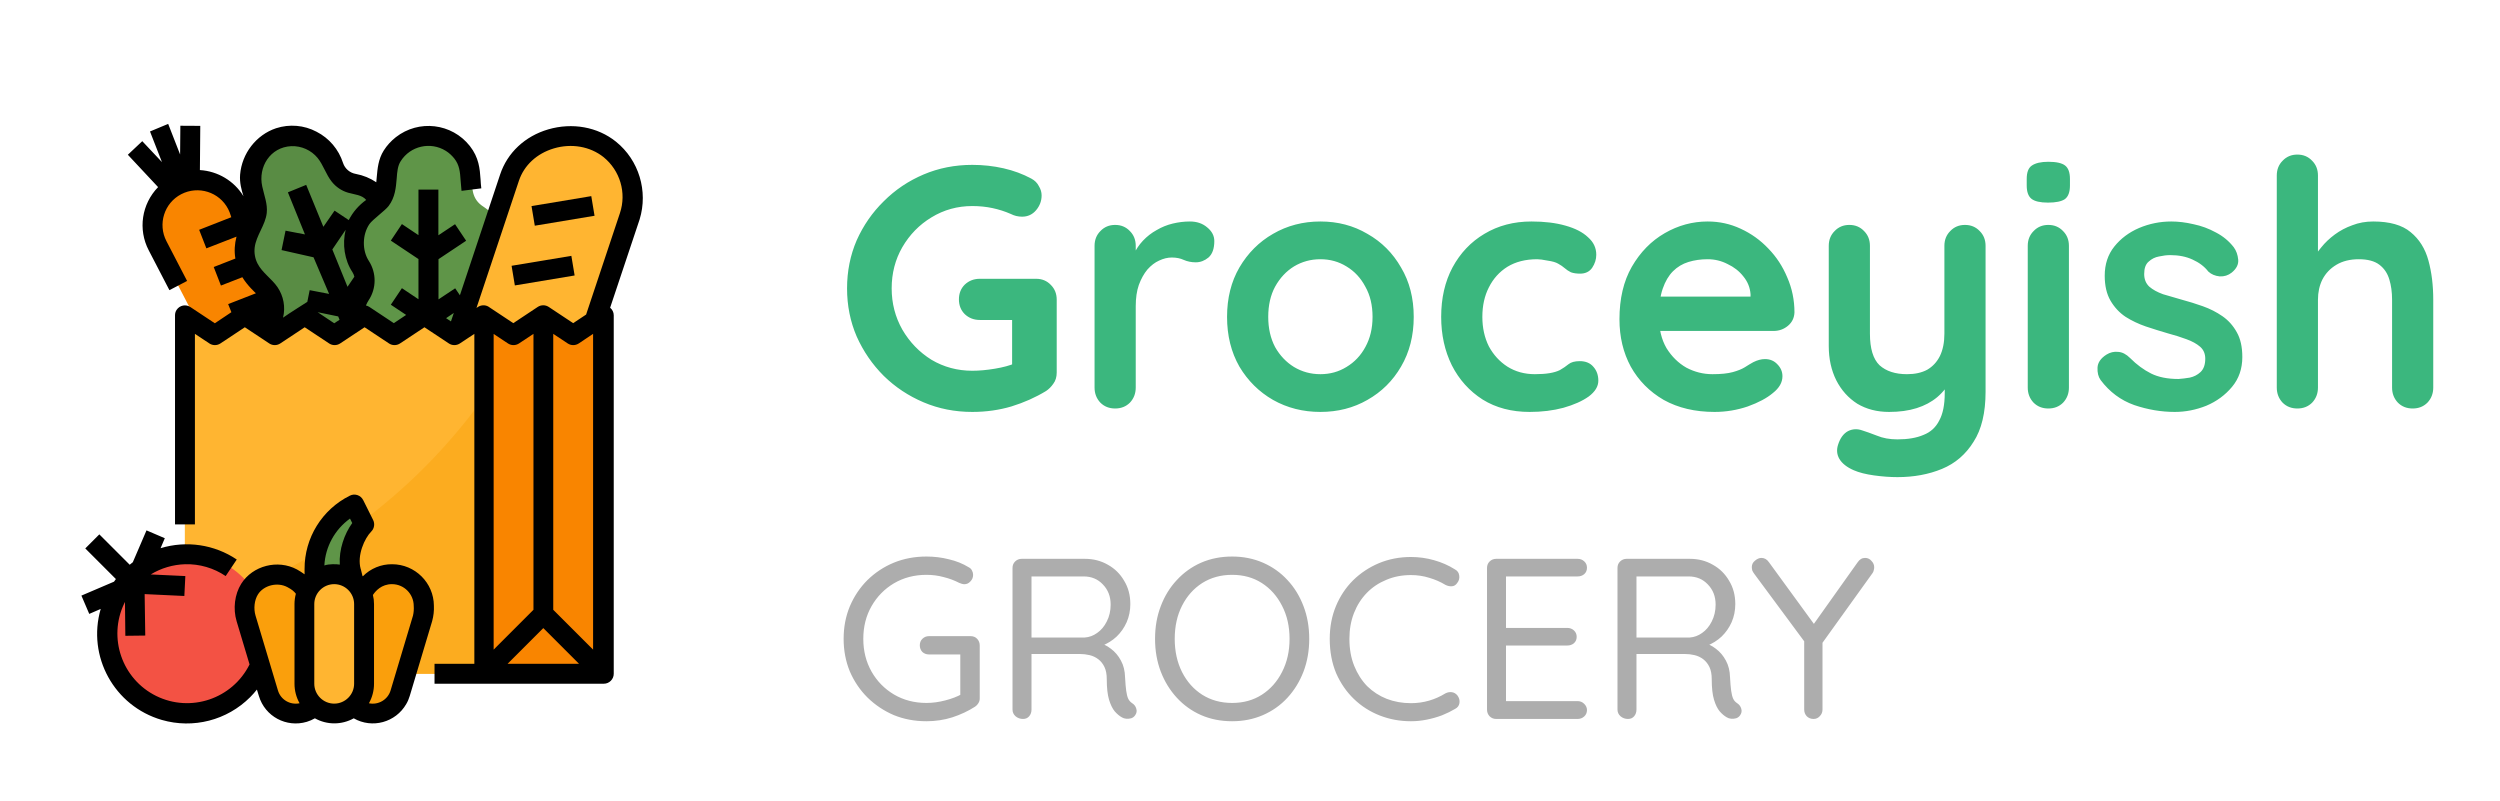 <svg width="153" height="49" viewBox="0 0 153 49" fill="none" xmlns="http://www.w3.org/2000/svg">
<g filter="url(#filter0_d_92_1927)">
<path d="M17.284 23.127C16.637 23.379 15.905 23.105 15.586 22.488L9.644 11.046C8.951 9.691 9.477 8.038 10.832 7.345C10.916 7.306 10.992 7.268 11.076 7.23C12.607 6.613 14.291 7.512 14.717 9.066L14.725 9.089L18.099 21.512C18.274 22.175 17.924 22.876 17.284 23.127Z" fill="#F98500"/>
<path d="M16.964 17.361L15.281 18.024C14.969 18.138 14.618 17.986 14.489 17.673C14.367 17.361 14.519 17.003 14.832 16.881L16.637 16.173L16.964 17.361Z" fill="#FA6D00"/>
<path d="M17.619 19.745L16.172 20.286C15.86 20.393 15.517 20.248 15.38 19.936C15.258 19.623 15.41 19.265 15.73 19.143L17.299 18.557L17.619 19.745Z" fill="#FA6D00"/>
<path d="M24.452 11.938C23.942 11.587 23.683 10.97 23.797 10.353C24.079 8.936 23.165 7.558 21.74 7.268C21.725 7.268 21.702 7.261 21.687 7.261C21.1 7.162 20.613 6.743 20.43 6.171C20.384 6.034 20.331 5.897 20.27 5.768C19.622 4.473 18.053 3.947 16.759 4.595C15.532 5.204 14.984 6.659 15.502 7.923C15.768 8.578 15.898 9.172 15.448 9.805C14.61 10.985 14.892 12.623 16.073 13.453C16.081 13.461 16.096 13.469 16.103 13.476C16.614 13.834 16.858 14.459 16.736 15.068C16.461 16.485 17.391 17.864 18.815 18.138C20.095 18.382 21.352 17.658 21.786 16.432C23.081 17.079 24.65 16.546 25.297 15.259C25.876 14.093 25.518 12.684 24.452 11.938Z" fill="#598C44"/>
<path d="M30.393 14.032C30.051 13.514 30.043 12.844 30.378 12.319C31.178 11.115 30.843 9.485 29.639 8.685C29.624 8.677 29.609 8.662 29.594 8.655C28.847 8.182 28.901 7.512 28.84 6.743C28.733 5.303 27.468 4.221 26.029 4.328C24.665 4.435 23.607 5.57 23.607 6.941C23.607 7.649 23.5 8.243 22.852 8.662C21.634 9.439 21.276 11.062 22.06 12.28C22.068 12.288 22.076 12.303 22.083 12.311C22.418 12.836 22.418 13.507 22.068 14.025C21.283 15.236 21.626 16.858 22.837 17.651C23.927 18.359 25.374 18.161 26.227 17.186C27.187 18.267 28.84 18.374 29.921 17.422C30.896 16.569 31.094 15.122 30.393 14.032Z" fill="#5F9548"/>
<path d="M34.469 21.391L27.156 18.953L31.186 6.872C31.673 5.417 33.159 4.29 34.705 4.328C35.665 4.351 36.563 4.534 37.318 5.143C38.536 6.118 39.016 7.748 38.521 9.226L34.469 21.391Z" fill="#FFB531"/>
<path d="M29.594 15.297V37.234H11.312V15.297L13.141 16.516L14.969 15.297L16.797 16.516L18.625 15.297L20.453 16.516L22.281 15.297L24.109 16.516L25.938 15.297L27.766 16.516L29.594 15.297Z" fill="#FFB531"/>
<path d="M29.594 20.347V37.234H11.312V33.54C18.023 31.285 24.673 27.18 29.594 20.347Z" fill="#FCAC1F"/>
<path d="M36.906 15.297V37.234H29.594V15.297L31.422 16.516L33.25 15.297L35.078 16.516L36.906 15.297Z" fill="#F98500"/>
<path d="M11.427 39.672C14.119 39.672 16.302 37.489 16.302 34.797C16.302 32.105 14.119 29.922 11.427 29.922C8.734 29.922 6.552 32.105 6.552 34.797C6.552 37.489 8.734 39.672 11.427 39.672Z" fill="#F35244"/>
<path d="M21.672 26.875L22.281 28.094C21.527 28.848 21.223 29.945 21.481 30.988L21.672 31.75H19.234V30.821C19.234 29.152 20.179 27.622 21.672 26.875Z" fill="#5F9548"/>
<path d="M18.099 39.672C17.33 39.672 16.644 39.169 16.423 38.43L15.052 33.852C14.671 32.58 15.509 31.141 16.919 31.141C17.604 31.141 18.236 31.499 18.587 32.085L19.844 34.188V37.928C19.844 38.887 19.059 39.672 18.099 39.672Z" fill="#FA9F0C"/>
<path d="M22.807 39.672C23.576 39.672 24.262 39.169 24.483 38.43L25.854 33.852C26.242 32.565 25.389 31.141 23.988 31.141C23.302 31.141 22.67 31.499 22.319 32.085L21.062 34.188V37.928C21.062 38.887 21.847 39.672 22.807 39.672Z" fill="#FA9F0C"/>
<path d="M20.453 31.141C21.466 31.141 22.281 31.956 22.281 32.969V37.844C22.281 38.857 21.466 39.672 20.453 39.672C19.44 39.672 18.625 38.857 18.625 37.844V32.969C18.625 31.956 19.44 31.141 20.453 31.141Z" fill="#FFB531"/>
<path d="M37.698 4.671C36.571 3.764 35.025 3.49 33.555 3.917C32.123 4.336 31.049 5.349 30.607 6.682L28.146 14.07L27.857 13.644L26.836 14.322V11.861L28.527 10.734L27.849 9.721L26.829 10.399V7.603H25.61V10.391L24.597 9.713L23.919 10.726L25.61 11.854V14.314L24.597 13.636L23.919 14.649L24.856 15.274L24.102 15.777L22.609 14.786C22.54 14.741 22.472 14.71 22.395 14.695C22.441 14.581 22.502 14.466 22.571 14.36C23.043 13.636 23.043 12.707 22.578 11.976C22.152 11.328 22.167 10.361 22.609 9.713C22.799 9.439 23.576 8.883 23.782 8.609C24.186 8.076 24.231 7.466 24.277 6.933C24.307 6.514 24.338 6.149 24.521 5.867C25.107 4.93 26.349 4.648 27.286 5.234C27.484 5.356 27.651 5.516 27.796 5.691C28.123 6.103 28.154 6.514 28.192 7.07C28.207 7.261 28.223 7.466 28.245 7.68L29.456 7.527C29.434 7.344 29.419 7.162 29.411 6.986C29.365 6.324 29.312 5.646 28.756 4.937C27.651 3.536 25.625 3.3 24.224 4.397C23.934 4.625 23.683 4.899 23.485 5.212C23.149 5.745 23.104 6.324 23.058 6.826C23.05 6.941 23.043 7.047 23.028 7.154C22.654 6.903 22.228 6.727 21.778 6.644C21.413 6.583 21.108 6.324 20.994 5.973C20.727 5.143 20.148 4.458 19.371 4.061C18.61 3.658 17.718 3.582 16.896 3.848C15.685 4.252 14.801 5.387 14.694 6.689C14.656 7.184 14.778 7.619 14.9 8.007C14.329 7.07 13.331 6.476 12.234 6.408L12.257 3.703L11.038 3.696L11.023 5.455L10.292 3.582L9.18 4.046L9.911 5.92L8.707 4.64L7.824 5.471L9.675 7.451C8.669 8.487 8.433 10.041 9.103 11.321L10.368 13.758L11.45 13.194L10.185 10.757C9.644 9.713 10.048 8.426 11.091 7.885C12.135 7.344 13.422 7.748 13.963 8.792C14.032 8.929 14.085 9.066 14.131 9.218L14.154 9.294L12.188 10.064L12.63 11.199L14.473 10.483V10.49C14.359 10.925 14.329 11.374 14.405 11.823L13.08 12.341L13.521 13.476L14.832 12.966C15.136 13.476 15.662 13.948 15.662 13.948L13.963 14.611L14.161 15.106L13.148 15.784L11.655 14.794C11.373 14.604 11 14.68 10.81 14.962C10.741 15.061 10.711 15.182 10.711 15.297V28.094H11.929V16.432L12.813 17.018C13.019 17.155 13.285 17.155 13.491 17.018L14.984 16.028L16.477 17.018C16.683 17.155 16.949 17.155 17.155 17.018L18.648 16.028L20.141 17.018C20.346 17.155 20.613 17.155 20.819 17.018L22.312 16.028L23.805 17.018C24.01 17.155 24.277 17.155 24.483 17.018L25.976 16.028L27.468 17.018C27.674 17.155 27.941 17.155 28.146 17.018L29.03 16.432V36.625H26.593V37.844H36.952C37.287 37.844 37.561 37.569 37.561 37.234V15.297C37.561 15.114 37.477 14.946 37.34 14.832L39.146 9.424C39.671 7.702 39.108 5.806 37.698 4.671ZM21.573 12.661C21.626 12.745 21.664 12.836 21.687 12.935L21.268 13.552L20.339 11.267L21.154 10.064C20.941 10.94 21.078 11.915 21.573 12.661ZM17.322 15.441C17.482 14.794 17.353 14.116 16.98 13.568C16.622 13.05 16.05 12.692 15.761 12.128C15.608 11.831 15.548 11.488 15.586 11.153C15.677 10.406 16.241 9.782 16.325 9.035C16.386 8.487 16.165 7.954 16.05 7.413C15.784 6.217 16.538 5.006 17.825 4.945C18.45 4.922 19.044 5.189 19.44 5.669C19.79 6.103 19.95 6.674 20.301 7.116C20.56 7.443 20.91 7.68 21.306 7.794C21.695 7.908 22.152 7.923 22.411 8.236C21.961 8.556 21.596 8.975 21.344 9.47L20.476 8.891L19.79 9.881L18.739 7.314L17.619 7.771L18.663 10.346L17.475 10.117L17.231 11.305L19.189 11.747L20.141 13.987L18.952 13.758L18.808 14.474C18.8 14.482 17.635 15.213 17.322 15.441ZM19.44 15.106L20.697 15.365L20.781 15.571L20.453 15.784L19.44 15.106ZM27.301 15.472L27.773 15.152L27.598 15.67L27.301 15.472ZM30.203 16.432L31.087 17.018C31.292 17.155 31.559 17.155 31.765 17.018L32.648 16.432V33.319L30.211 35.757V16.432H30.203ZM36.297 16.432V35.757L33.859 33.319V16.432L34.743 17.018C34.949 17.155 35.215 17.155 35.421 17.018L36.297 16.432ZM33.25 34.439L35.436 36.625H31.064L33.25 34.439ZM37.942 9.035L35.87 15.251L35.078 15.777L33.585 14.786C33.379 14.649 33.113 14.649 32.907 14.786L31.414 15.777C31.414 15.777 29.891 14.764 29.875 14.756C29.677 14.649 29.434 14.665 29.251 14.786L29.16 14.847L31.757 7.063C32.077 6.11 32.854 5.394 33.897 5.082C34.979 4.762 36.114 4.96 36.937 5.615C37.95 6.438 38.353 7.801 37.942 9.035Z" fill="black"/>
<path d="M32.529 8.612L36.186 8.003L36.386 9.205L32.729 9.813L32.529 8.612Z" fill="black"/>
<path d="M31.309 12.266L34.967 11.658L35.167 12.859L31.509 13.468L31.309 12.266Z" fill="black"/>
<path d="M23.995 30.531C23.325 30.524 22.677 30.79 22.205 31.27C22.197 31.262 22.19 31.255 22.182 31.24L22.083 30.836C22.083 30.828 22.083 30.828 22.075 30.821C21.839 29.99 22.311 28.939 22.723 28.528C22.906 28.345 22.951 28.056 22.837 27.827L22.228 26.608C22.075 26.304 21.71 26.182 21.413 26.334C19.706 27.18 18.632 28.924 18.64 30.821V31.148C18.495 31.042 18.335 30.942 18.175 30.851C16.995 30.219 15.464 30.615 14.763 31.727C14.359 32.375 14.252 33.251 14.481 34.02L15.273 36.663C14.222 38.773 11.663 39.634 9.553 38.59C7.466 37.554 6.597 35.033 7.603 32.931C7.618 32.9 7.633 32.87 7.648 32.839L7.671 34.911L8.89 34.896L8.852 32.359L11.282 32.474L11.343 31.255L9.225 31.156C9.857 30.767 10.589 30.554 11.328 30.531C12.211 30.508 13.079 30.76 13.811 31.255L14.489 30.242C13.118 29.32 11.404 29.069 9.827 29.549L10.086 28.939L8.966 28.459L8.128 30.409C8.067 30.455 7.999 30.508 7.938 30.562L6.079 28.703L5.219 29.564L7.092 31.438C7.054 31.491 7.016 31.544 6.978 31.598L4.982 32.451L5.462 33.571L6.163 33.266C5.318 36.175 6.993 39.215 9.903 40.06C11.823 40.616 13.895 40.083 15.311 38.666C15.456 38.522 15.593 38.362 15.723 38.202L15.845 38.598C16.218 39.847 17.528 40.548 18.777 40.175C18.952 40.121 19.112 40.053 19.272 39.961C20.011 40.373 20.91 40.373 21.649 39.961C22.776 40.609 24.216 40.213 24.863 39.085C24.955 38.933 25.023 38.765 25.077 38.59L26.448 34.012C26.531 33.708 26.57 33.388 26.554 33.068C26.547 31.674 25.404 30.531 23.995 30.531ZM21.42 27.736L21.557 28.01C21.078 28.673 20.735 29.64 20.796 30.554C20.62 30.524 20.141 30.501 19.851 30.607C19.912 29.457 20.491 28.406 21.42 27.736ZM17.01 38.255L15.639 33.677C15.509 33.243 15.57 32.725 15.784 32.382C16.134 31.819 16.98 31.605 17.589 31.933C17.878 32.085 17.993 32.192 18.107 32.337C18.053 32.542 18.023 32.755 18.023 32.969V37.844C18.023 38.263 18.13 38.674 18.335 39.04C17.749 39.161 17.177 38.819 17.01 38.255ZM19.234 37.844V32.969C19.234 32.298 19.783 31.75 20.453 31.75C21.123 31.75 21.672 32.298 21.672 32.969V37.844C21.672 38.514 21.123 39.062 20.453 39.062C19.783 39.062 19.234 38.514 19.234 37.844ZM25.275 33.677L23.904 38.255C23.736 38.819 23.157 39.161 22.578 39.04C22.784 38.674 22.89 38.263 22.89 37.844V32.969C22.89 32.778 22.868 32.596 22.822 32.413C22.982 32.169 23.348 31.75 23.987 31.75C24.726 31.75 25.32 32.352 25.32 33.083C25.335 33.281 25.32 33.487 25.275 33.677Z" fill="black"/>
</g>
<g filter="url(#filter1_d_92_1927)">
<path d="M59.505 21.21C58.441 21.21 57.447 21.014 56.523 20.622C55.599 20.23 54.787 19.691 54.087 19.005C53.387 18.305 52.834 17.5 52.428 16.59C52.036 15.68 51.84 14.7 51.84 13.65C51.84 12.6 52.036 11.62 52.428 10.71C52.834 9.8 53.387 9.002 54.087 8.316C54.787 7.616 55.599 7.07 56.523 6.678C57.447 6.286 58.441 6.09 59.505 6.09C60.163 6.09 60.8 6.16 61.416 6.3C62.032 6.44 62.599 6.65 63.117 6.93C63.327 7.042 63.481 7.196 63.579 7.392C63.691 7.574 63.747 7.763 63.747 7.959C63.747 8.295 63.635 8.596 63.411 8.862C63.187 9.128 62.9 9.261 62.55 9.261C62.438 9.261 62.319 9.247 62.193 9.219C62.081 9.191 61.969 9.149 61.857 9.093C61.507 8.939 61.136 8.82 60.744 8.736C60.352 8.652 59.939 8.61 59.505 8.61C58.595 8.61 57.762 8.841 57.006 9.303C56.264 9.751 55.669 10.36 55.221 11.13C54.787 11.886 54.57 12.726 54.57 13.65C54.57 14.56 54.787 15.4 55.221 16.17C55.669 16.94 56.264 17.556 57.006 18.018C57.762 18.466 58.595 18.69 59.505 18.69C59.925 18.69 60.387 18.648 60.891 18.564C61.395 18.48 61.808 18.368 62.13 18.228L61.941 18.858V15.267L62.298 15.582H59.967C59.603 15.582 59.295 15.463 59.043 15.225C58.805 14.987 58.686 14.686 58.686 14.322C58.686 13.958 58.805 13.657 59.043 13.419C59.295 13.181 59.603 13.062 59.967 13.062H63.411C63.775 13.062 64.076 13.188 64.314 13.44C64.552 13.678 64.671 13.979 64.671 14.343V18.795C64.671 19.075 64.601 19.306 64.461 19.488C64.335 19.67 64.188 19.817 64.02 19.929C63.376 20.321 62.669 20.636 61.899 20.874C61.143 21.098 60.345 21.21 59.505 21.21ZM68.247 21C67.883 21 67.582 20.881 67.344 20.643C67.106 20.391 66.987 20.083 66.987 19.719V11.046C66.987 10.682 67.106 10.381 67.344 10.143C67.582 9.891 67.883 9.765 68.247 9.765C68.611 9.765 68.912 9.891 69.15 10.143C69.388 10.381 69.507 10.682 69.507 11.046V13.02L69.36 11.613C69.514 11.277 69.71 10.983 69.948 10.731C70.2 10.465 70.48 10.248 70.788 10.08C71.096 9.898 71.425 9.765 71.775 9.681C72.125 9.597 72.475 9.555 72.825 9.555C73.245 9.555 73.595 9.674 73.875 9.912C74.169 10.15 74.316 10.43 74.316 10.752C74.316 11.214 74.197 11.55 73.959 11.76C73.721 11.956 73.462 12.054 73.182 12.054C72.916 12.054 72.671 12.005 72.447 11.907C72.237 11.809 71.992 11.76 71.712 11.76C71.46 11.76 71.201 11.823 70.935 11.949C70.683 12.061 70.445 12.243 70.221 12.495C70.011 12.747 69.836 13.062 69.696 13.44C69.57 13.804 69.507 14.238 69.507 14.742V19.719C69.507 20.083 69.388 20.391 69.15 20.643C68.912 20.881 68.611 21 68.247 21ZM86.52 15.393C86.52 16.541 86.261 17.556 85.743 18.438C85.239 19.306 84.553 19.985 83.685 20.475C82.831 20.965 81.872 21.21 80.808 21.21C79.744 21.21 78.778 20.965 77.91 20.475C77.056 19.985 76.37 19.306 75.852 18.438C75.348 17.556 75.096 16.541 75.096 15.393C75.096 14.245 75.348 13.237 75.852 12.369C76.37 11.487 77.056 10.801 77.91 10.311C78.778 9.807 79.744 9.555 80.808 9.555C81.872 9.555 82.831 9.807 83.685 10.311C84.553 10.801 85.239 11.487 85.743 12.369C86.261 13.237 86.52 14.245 86.52 15.393ZM84 15.393C84 14.679 83.853 14.063 83.559 13.545C83.279 13.013 82.894 12.6 82.404 12.306C81.928 12.012 81.396 11.865 80.808 11.865C80.22 11.865 79.681 12.012 79.191 12.306C78.715 12.6 78.33 13.013 78.036 13.545C77.756 14.063 77.616 14.679 77.616 15.393C77.616 16.093 77.756 16.709 78.036 17.241C78.33 17.759 78.715 18.165 79.191 18.459C79.681 18.753 80.22 18.9 80.808 18.9C81.396 18.9 81.928 18.753 82.404 18.459C82.894 18.165 83.279 17.759 83.559 17.241C83.853 16.709 84 16.093 84 15.393ZM93.723 9.555C94.521 9.555 95.214 9.639 95.802 9.807C96.404 9.975 96.866 10.213 97.188 10.521C97.524 10.815 97.692 11.172 97.692 11.592C97.692 11.872 97.608 12.138 97.44 12.39C97.272 12.628 97.027 12.747 96.705 12.747C96.481 12.747 96.292 12.719 96.138 12.663C95.998 12.593 95.872 12.509 95.76 12.411C95.648 12.313 95.515 12.222 95.361 12.138C95.221 12.054 95.004 11.991 94.71 11.949C94.43 11.893 94.22 11.865 94.08 11.865C93.366 11.865 92.757 12.019 92.253 12.327C91.763 12.635 91.385 13.055 91.119 13.587C90.853 14.105 90.72 14.707 90.72 15.393C90.72 16.065 90.853 16.667 91.119 17.199C91.399 17.717 91.777 18.13 92.253 18.438C92.743 18.746 93.303 18.9 93.933 18.9C94.283 18.9 94.584 18.879 94.836 18.837C95.088 18.795 95.298 18.732 95.466 18.648C95.662 18.536 95.837 18.417 95.991 18.291C96.145 18.165 96.376 18.102 96.684 18.102C97.048 18.102 97.328 18.221 97.524 18.459C97.72 18.683 97.818 18.963 97.818 19.299C97.818 19.649 97.622 19.971 97.23 20.265C96.838 20.545 96.32 20.776 95.676 20.958C95.046 21.126 94.36 21.21 93.618 21.21C92.512 21.21 91.553 20.958 90.741 20.454C89.929 19.936 89.299 19.236 88.851 18.354C88.417 17.472 88.2 16.485 88.2 15.393C88.2 14.245 88.431 13.237 88.893 12.369C89.369 11.487 90.02 10.801 90.846 10.311C91.686 9.807 92.645 9.555 93.723 9.555ZM104.928 21.21C103.738 21.21 102.702 20.965 101.82 20.475C100.952 19.971 100.28 19.292 99.803 18.438C99.341 17.584 99.111 16.618 99.111 15.54C99.111 14.28 99.362 13.209 99.867 12.327C100.385 11.431 101.057 10.745 101.883 10.269C102.709 9.793 103.584 9.555 104.508 9.555C105.222 9.555 105.894 9.702 106.524 9.996C107.168 10.29 107.735 10.696 108.225 11.214C108.715 11.718 109.1 12.306 109.38 12.978C109.674 13.65 109.821 14.364 109.821 15.12C109.807 15.456 109.674 15.729 109.422 15.939C109.17 16.149 108.876 16.254 108.54 16.254H100.518L99.888 14.154H107.595L107.133 14.574V14.007C107.105 13.601 106.958 13.237 106.692 12.915C106.44 12.593 106.118 12.341 105.726 12.159C105.348 11.963 104.942 11.865 104.508 11.865C104.088 11.865 103.696 11.921 103.332 12.033C102.968 12.145 102.653 12.334 102.387 12.6C102.121 12.866 101.911 13.223 101.757 13.671C101.603 14.119 101.526 14.686 101.526 15.372C101.526 16.128 101.68 16.772 101.988 17.304C102.31 17.822 102.716 18.221 103.206 18.501C103.71 18.767 104.242 18.9 104.802 18.9C105.32 18.9 105.733 18.858 106.041 18.774C106.349 18.69 106.594 18.592 106.776 18.48C106.972 18.354 107.147 18.249 107.301 18.165C107.553 18.039 107.791 17.976 108.015 17.976C108.323 17.976 108.575 18.081 108.771 18.291C108.981 18.501 109.086 18.746 109.086 19.026C109.086 19.404 108.89 19.747 108.498 20.055C108.134 20.363 107.623 20.636 106.965 20.874C106.307 21.098 105.628 21.21 104.928 21.21ZM120.257 9.765C120.621 9.765 120.922 9.891 121.16 10.143C121.398 10.381 121.517 10.682 121.517 11.046V19.971C121.517 21.259 121.272 22.281 120.782 23.037C120.306 23.807 119.662 24.36 118.85 24.696C118.038 25.032 117.128 25.2 116.12 25.2C115.672 25.2 115.196 25.165 114.692 25.095C114.188 25.025 113.775 24.92 113.453 24.78C113.033 24.598 112.739 24.367 112.571 24.087C112.417 23.821 112.389 23.534 112.487 23.226C112.613 22.82 112.816 22.54 113.096 22.386C113.376 22.246 113.67 22.232 113.978 22.344C114.202 22.414 114.496 22.519 114.86 22.659C115.224 22.813 115.644 22.89 116.12 22.89C116.764 22.89 117.296 22.799 117.716 22.617C118.15 22.449 118.472 22.155 118.682 21.735C118.906 21.329 119.018 20.769 119.018 20.055V18.648L119.459 19.152C119.221 19.614 118.92 19.999 118.556 20.307C118.206 20.601 117.786 20.825 117.296 20.979C116.806 21.133 116.246 21.21 115.616 21.21C114.874 21.21 114.223 21.042 113.663 20.706C113.117 20.356 112.69 19.88 112.382 19.278C112.074 18.662 111.92 17.962 111.92 17.178V11.046C111.92 10.682 112.039 10.381 112.277 10.143C112.515 9.891 112.816 9.765 113.18 9.765C113.544 9.765 113.845 9.891 114.083 10.143C114.321 10.381 114.44 10.682 114.44 11.046V16.422C114.44 17.332 114.636 17.976 115.028 18.354C115.434 18.718 115.994 18.9 116.708 18.9C117.198 18.9 117.611 18.809 117.947 18.627C118.283 18.431 118.542 18.151 118.724 17.787C118.906 17.409 118.997 16.954 118.997 16.422V11.046C118.997 10.682 119.116 10.381 119.354 10.143C119.592 9.891 119.893 9.765 120.257 9.765ZM126.618 19.719C126.618 20.083 126.499 20.391 126.261 20.643C126.023 20.881 125.722 21 125.358 21C124.994 21 124.693 20.881 124.455 20.643C124.217 20.391 124.098 20.083 124.098 19.719V11.046C124.098 10.682 124.217 10.381 124.455 10.143C124.693 9.891 124.994 9.765 125.358 9.765C125.722 9.765 126.023 9.891 126.261 10.143C126.499 10.381 126.618 10.682 126.618 11.046V19.719ZM125.337 8.4C124.861 8.4 124.525 8.323 124.329 8.169C124.133 8.015 124.035 7.742 124.035 7.35V6.951C124.035 6.545 124.14 6.272 124.35 6.132C124.574 5.978 124.91 5.901 125.358 5.901C125.848 5.901 126.191 5.978 126.387 6.132C126.583 6.286 126.681 6.559 126.681 6.951V7.35C126.681 7.756 126.576 8.036 126.366 8.19C126.156 8.33 125.813 8.4 125.337 8.4ZM128.557 19.257C128.417 19.061 128.354 18.809 128.368 18.501C128.382 18.193 128.564 17.927 128.914 17.703C129.138 17.563 129.376 17.507 129.628 17.535C129.88 17.549 130.125 17.675 130.363 17.913C130.769 18.319 131.196 18.634 131.644 18.858C132.092 19.082 132.652 19.194 133.324 19.194C133.534 19.18 133.765 19.152 134.017 19.11C134.269 19.054 134.486 18.942 134.668 18.774C134.864 18.592 134.962 18.319 134.962 17.955C134.962 17.647 134.857 17.402 134.647 17.22C134.437 17.038 134.157 16.884 133.807 16.758C133.471 16.632 133.093 16.513 132.673 16.401C132.239 16.275 131.791 16.135 131.329 15.981C130.881 15.827 130.468 15.631 130.09 15.393C129.712 15.141 129.404 14.812 129.166 14.406C128.928 14 128.809 13.489 128.809 12.873C128.809 12.173 129.005 11.578 129.397 11.088C129.789 10.598 130.293 10.22 130.909 9.954C131.539 9.688 132.197 9.555 132.883 9.555C133.317 9.555 133.772 9.611 134.248 9.723C134.724 9.821 135.179 9.989 135.613 10.227C136.047 10.451 136.411 10.752 136.705 11.13C136.859 11.34 136.95 11.592 136.978 11.886C137.006 12.18 136.873 12.446 136.579 12.684C136.369 12.852 136.124 12.929 135.844 12.915C135.564 12.887 135.333 12.789 135.151 12.621C134.913 12.313 134.591 12.068 134.185 11.886C133.793 11.704 133.338 11.613 132.82 11.613C132.61 11.613 132.379 11.641 132.127 11.697C131.889 11.739 131.679 11.844 131.497 12.012C131.315 12.166 131.224 12.418 131.224 12.768C131.224 13.09 131.329 13.349 131.539 13.545C131.749 13.727 132.029 13.881 132.379 14.007C132.743 14.119 133.128 14.231 133.534 14.343C133.954 14.455 134.381 14.588 134.815 14.742C135.249 14.896 135.648 15.099 136.012 15.351C136.376 15.603 136.67 15.932 136.894 16.338C137.118 16.73 137.23 17.234 137.23 17.85C137.23 18.564 137.02 19.173 136.6 19.677C136.18 20.181 135.655 20.566 135.025 20.832C134.395 21.084 133.751 21.21 133.093 21.21C132.267 21.21 131.441 21.07 130.615 20.79C129.789 20.496 129.103 19.985 128.557 19.257ZM145.24 9.555C146.248 9.555 147.011 9.772 147.529 10.206C148.061 10.64 148.425 11.221 148.621 11.949C148.817 12.663 148.915 13.461 148.915 14.343V19.719C148.915 20.083 148.796 20.391 148.558 20.643C148.32 20.881 148.019 21 147.655 21C147.291 21 146.99 20.881 146.752 20.643C146.514 20.391 146.395 20.083 146.395 19.719V14.343C146.395 13.881 146.339 13.468 146.227 13.104C146.115 12.726 145.912 12.425 145.618 12.201C145.324 11.977 144.904 11.865 144.358 11.865C143.826 11.865 143.371 11.977 142.993 12.201C142.615 12.425 142.328 12.726 142.132 13.104C141.95 13.468 141.859 13.881 141.859 14.343V19.719C141.859 20.083 141.74 20.391 141.502 20.643C141.264 20.881 140.963 21 140.599 21C140.235 21 139.934 20.881 139.696 20.643C139.458 20.391 139.339 20.083 139.339 19.719V6.741C139.339 6.377 139.458 6.076 139.696 5.838C139.934 5.586 140.235 5.46 140.599 5.46C140.963 5.46 141.264 5.586 141.502 5.838C141.74 6.076 141.859 6.377 141.859 6.741V11.949L141.544 11.886C141.67 11.648 141.845 11.396 142.069 11.13C142.293 10.85 142.566 10.591 142.888 10.353C143.21 10.115 143.567 9.926 143.959 9.786C144.351 9.632 144.778 9.555 145.24 9.555Z" fill="#3BB77E"/>
<path d="M56.698 40.14C55.979 40.14 55.312 40.014 54.696 39.762C54.089 39.501 53.553 39.141 53.086 38.684C52.629 38.227 52.269 37.695 52.008 37.088C51.756 36.472 51.63 35.809 51.63 35.1C51.63 34.381 51.756 33.719 52.008 33.112C52.269 32.496 52.629 31.959 53.086 31.502C53.553 31.045 54.089 30.69 54.696 30.438C55.312 30.186 55.979 30.06 56.698 30.06C57.174 30.06 57.631 30.116 58.07 30.228C58.518 30.331 58.924 30.494 59.288 30.718C59.381 30.765 59.447 30.83 59.484 30.914C59.531 30.998 59.554 31.087 59.554 31.18C59.554 31.339 59.498 31.474 59.386 31.586C59.283 31.698 59.162 31.754 59.022 31.754C58.966 31.754 58.91 31.745 58.854 31.726C58.807 31.707 58.756 31.689 58.7 31.67C58.411 31.521 58.098 31.404 57.762 31.32C57.426 31.227 57.071 31.18 56.698 31.18C55.961 31.18 55.298 31.353 54.71 31.698C54.131 32.043 53.674 32.51 53.338 33.098C53.002 33.686 52.834 34.353 52.834 35.1C52.834 35.837 53.002 36.505 53.338 37.102C53.674 37.69 54.131 38.157 54.71 38.502C55.298 38.847 55.961 39.02 56.698 39.02C57.071 39.02 57.454 38.969 57.846 38.866C58.247 38.763 58.588 38.633 58.868 38.474L58.77 38.81V35.856L58.994 36.052H56.852C56.693 36.052 56.558 36.001 56.446 35.898C56.343 35.786 56.292 35.651 56.292 35.492C56.292 35.333 56.343 35.203 56.446 35.1C56.558 34.988 56.693 34.932 56.852 34.932H59.4C59.568 34.932 59.703 34.988 59.806 35.1C59.909 35.212 59.96 35.347 59.96 35.506V38.74C59.96 38.852 59.932 38.95 59.876 39.034C59.829 39.118 59.764 39.188 59.68 39.244C59.26 39.515 58.793 39.734 58.28 39.902C57.776 40.061 57.249 40.14 56.698 40.14ZM62.61 40C62.433 40 62.279 39.944 62.148 39.832C62.027 39.72 61.966 39.585 61.966 39.426V30.76C61.966 30.601 62.018 30.471 62.12 30.368C62.232 30.256 62.368 30.2 62.526 30.2H66.39C66.913 30.2 67.384 30.321 67.804 30.564C68.224 30.797 68.556 31.124 68.798 31.544C69.05 31.955 69.176 32.431 69.176 32.972C69.176 33.364 69.102 33.733 68.952 34.078C68.803 34.414 68.598 34.708 68.336 34.96C68.075 35.203 67.776 35.389 67.44 35.52L67.132 35.296C67.45 35.371 67.734 35.506 67.986 35.702C68.238 35.889 68.444 36.131 68.602 36.43C68.761 36.719 68.845 37.06 68.854 37.452C68.873 37.797 68.896 38.073 68.924 38.278C68.952 38.483 68.994 38.647 69.05 38.768C69.106 38.88 69.186 38.969 69.288 39.034C69.419 39.118 69.503 39.23 69.54 39.37C69.587 39.51 69.564 39.645 69.47 39.776C69.414 39.86 69.335 39.921 69.232 39.958C69.13 39.986 69.027 39.995 68.924 39.986C68.822 39.977 68.733 39.949 68.658 39.902C68.509 39.818 68.364 39.697 68.224 39.538C68.084 39.37 67.968 39.132 67.874 38.824C67.781 38.516 67.734 38.096 67.734 37.564C67.734 37.265 67.688 37.018 67.594 36.822C67.501 36.626 67.375 36.467 67.216 36.346C67.058 36.225 66.88 36.141 66.684 36.094C66.488 36.047 66.288 36.024 66.082 36.024H62.96L63.128 35.772V39.426C63.128 39.585 63.082 39.72 62.988 39.832C62.895 39.944 62.769 40 62.61 40ZM62.96 35.016H66.39C66.661 34.997 66.913 34.904 67.146 34.736C67.389 34.568 67.585 34.335 67.734 34.036C67.893 33.728 67.972 33.383 67.972 33C67.972 32.505 67.814 32.095 67.496 31.768C67.188 31.441 66.796 31.278 66.32 31.278H63.016L63.128 31.012V35.268L62.96 35.016ZM80.125 35.1C80.125 35.819 80.008 36.486 79.775 37.102C79.541 37.709 79.215 38.241 78.795 38.698C78.375 39.155 77.875 39.51 77.297 39.762C76.718 40.014 76.088 40.14 75.407 40.14C74.716 40.14 74.081 40.014 73.503 39.762C72.933 39.51 72.439 39.155 72.019 38.698C71.599 38.241 71.272 37.709 71.039 37.102C70.805 36.486 70.689 35.819 70.689 35.1C70.689 34.372 70.805 33.705 71.039 33.098C71.272 32.482 71.599 31.95 72.019 31.502C72.439 31.045 72.933 30.69 73.503 30.438C74.081 30.186 74.716 30.06 75.407 30.06C76.088 30.06 76.718 30.186 77.297 30.438C77.875 30.69 78.375 31.045 78.795 31.502C79.215 31.95 79.541 32.482 79.775 33.098C80.008 33.705 80.125 34.372 80.125 35.1ZM78.921 35.1C78.921 34.335 78.767 33.658 78.459 33.07C78.16 32.482 77.749 32.02 77.227 31.684C76.704 31.348 76.097 31.18 75.407 31.18C74.716 31.18 74.105 31.348 73.573 31.684C73.05 32.02 72.639 32.482 72.341 33.07C72.042 33.658 71.893 34.335 71.893 35.1C71.893 35.856 72.042 36.533 72.341 37.13C72.639 37.718 73.05 38.18 73.573 38.516C74.105 38.852 74.716 39.02 75.407 39.02C76.097 39.02 76.704 38.852 77.227 38.516C77.749 38.18 78.16 37.718 78.459 37.13C78.767 36.533 78.921 35.856 78.921 35.1ZM89.038 30.844C89.197 30.928 89.285 31.054 89.304 31.222C89.332 31.39 89.29 31.544 89.178 31.684C89.094 31.805 88.987 31.871 88.856 31.88C88.725 31.889 88.595 31.861 88.464 31.796C88.156 31.609 87.825 31.465 87.47 31.362C87.115 31.25 86.742 31.194 86.35 31.194C85.799 31.194 85.295 31.292 84.838 31.488C84.381 31.675 83.984 31.941 83.648 32.286C83.312 32.631 83.051 33.042 82.864 33.518C82.677 33.994 82.584 34.521 82.584 35.1C82.584 35.716 82.682 36.267 82.878 36.752C83.074 37.237 83.34 37.653 83.676 37.998C84.021 38.334 84.418 38.591 84.866 38.768C85.323 38.945 85.818 39.034 86.35 39.034C86.733 39.034 87.101 38.983 87.456 38.88C87.811 38.777 88.147 38.628 88.464 38.432C88.595 38.367 88.725 38.343 88.856 38.362C88.987 38.381 89.099 38.446 89.192 38.558C89.304 38.707 89.346 38.866 89.318 39.034C89.29 39.193 89.201 39.309 89.052 39.384C88.819 39.524 88.553 39.655 88.254 39.776C87.955 39.888 87.643 39.977 87.316 40.042C86.999 40.107 86.677 40.14 86.35 40.14C85.678 40.14 85.043 40.023 84.446 39.79C83.849 39.557 83.321 39.221 82.864 38.782C82.407 38.343 82.043 37.816 81.772 37.2C81.511 36.575 81.38 35.875 81.38 35.1C81.38 34.372 81.506 33.705 81.758 33.098C82.01 32.491 82.36 31.964 82.808 31.516C83.265 31.068 83.793 30.718 84.39 30.466C84.997 30.214 85.65 30.088 86.35 30.088C86.835 30.088 87.307 30.153 87.764 30.284C88.231 30.415 88.655 30.601 89.038 30.844ZM91.565 30.2H96.549C96.708 30.2 96.843 30.251 96.955 30.354C97.067 30.457 97.123 30.587 97.123 30.746C97.123 30.905 97.067 31.035 96.955 31.138C96.843 31.231 96.708 31.278 96.549 31.278H92.041L92.167 31.04V34.582L92.027 34.428H95.919C96.078 34.428 96.213 34.479 96.325 34.582C96.437 34.685 96.493 34.815 96.493 34.974C96.493 35.133 96.437 35.263 96.325 35.366C96.213 35.459 96.078 35.506 95.919 35.506H92.069L92.167 35.38V39.006L92.083 38.908H96.549C96.708 38.908 96.843 38.964 96.955 39.076C97.067 39.188 97.123 39.314 97.123 39.454C97.123 39.613 97.067 39.743 96.955 39.846C96.843 39.949 96.708 40 96.549 40H91.565C91.407 40 91.271 39.944 91.159 39.832C91.057 39.72 91.005 39.585 91.005 39.426V30.76C91.005 30.601 91.057 30.471 91.159 30.368C91.271 30.256 91.407 30.2 91.565 30.2ZM99.634 40C99.457 40 99.302 39.944 99.172 39.832C99.05 39.72 98.99 39.585 98.99 39.426V30.76C98.99 30.601 99.041 30.471 99.144 30.368C99.256 30.256 99.391 30.2 99.55 30.2H103.414C103.936 30.2 104.408 30.321 104.828 30.564C105.248 30.797 105.579 31.124 105.822 31.544C106.074 31.955 106.2 32.431 106.2 32.972C106.2 33.364 106.125 33.733 105.976 34.078C105.826 34.414 105.621 34.708 105.36 34.96C105.098 35.203 104.8 35.389 104.464 35.52L104.156 35.296C104.473 35.371 104.758 35.506 105.01 35.702C105.262 35.889 105.467 36.131 105.626 36.43C105.784 36.719 105.868 37.06 105.878 37.452C105.896 37.797 105.92 38.073 105.948 38.278C105.976 38.483 106.018 38.647 106.074 38.768C106.13 38.88 106.209 38.969 106.312 39.034C106.442 39.118 106.526 39.23 106.564 39.37C106.61 39.51 106.587 39.645 106.494 39.776C106.438 39.86 106.358 39.921 106.256 39.958C106.153 39.986 106.05 39.995 105.948 39.986C105.845 39.977 105.756 39.949 105.682 39.902C105.532 39.818 105.388 39.697 105.248 39.538C105.108 39.37 104.991 39.132 104.898 38.824C104.804 38.516 104.758 38.096 104.758 37.564C104.758 37.265 104.711 37.018 104.618 36.822C104.524 36.626 104.398 36.467 104.24 36.346C104.081 36.225 103.904 36.141 103.708 36.094C103.512 36.047 103.311 36.024 103.106 36.024H99.984L100.152 35.772V39.426C100.152 39.585 100.105 39.72 100.012 39.832C99.918 39.944 99.793 40 99.634 40ZM99.984 35.016H103.414C103.684 34.997 103.936 34.904 104.17 34.736C104.412 34.568 104.608 34.335 104.758 34.036C104.916 33.728 104.996 33.383 104.996 33C104.996 32.505 104.837 32.095 104.52 31.768C104.212 31.441 103.82 31.278 103.344 31.278H100.04L100.152 31.012V35.268L99.984 35.016ZM114.141 30.144C114.3 30.144 114.431 30.205 114.533 30.326C114.645 30.438 114.701 30.569 114.701 30.718C114.701 30.774 114.692 30.835 114.673 30.9C114.664 30.956 114.641 31.012 114.603 31.068L111.355 35.59L111.537 34.904V39.426C111.537 39.585 111.481 39.72 111.369 39.832C111.267 39.944 111.141 40 110.991 40C110.823 40 110.683 39.944 110.571 39.832C110.469 39.72 110.417 39.585 110.417 39.426V35.016L110.515 35.38L107.365 31.124C107.309 31.049 107.267 30.979 107.239 30.914C107.221 30.839 107.211 30.769 107.211 30.704C107.211 30.545 107.277 30.415 107.407 30.312C107.538 30.2 107.669 30.144 107.799 30.144C107.986 30.144 108.14 30.233 108.261 30.41L111.159 34.386L110.893 34.344L113.679 30.424C113.801 30.237 113.955 30.144 114.141 30.144Z" fill="#ADADAD"/>
</g>
<defs>
<filter id="filter0_d_92_1927" x="0" y="2.5" width="47" height="47" filterUnits="userSpaceOnUse" color-interpolation-filters="sRGB">
<feFlood flood-opacity="0" result="BackgroundImageFix"/>
<feColorMatrix in="SourceAlpha" type="matrix" values="0 0 0 0 0 0 0 0 0 0 0 0 0 0 0 0 0 0 127 0" result="hardAlpha"/>
<feOffset dy="4"/>
<feGaussianBlur stdDeviation="2"/>
<feComposite in2="hardAlpha" operator="out"/>
<feColorMatrix type="matrix" values="0 0 0 0 0 0 0 0 0 0 0 0 0 0 0 0 0 0 0.25 0"/>
<feBlend mode="normal" in2="BackgroundImageFix" result="effect1_dropShadow_92_1927"/>
<feBlend mode="normal" in="SourceGraphic" in2="effect1_dropShadow_92_1927" result="shape"/>
</filter>
<filter id="filter1_d_92_1927" x="47" y="0" width="108" height="52" filterUnits="userSpaceOnUse" color-interpolation-filters="sRGB">
<feFlood flood-opacity="0" result="BackgroundImageFix"/>
<feColorMatrix in="SourceAlpha" type="matrix" values="0 0 0 0 0 0 0 0 0 0 0 0 0 0 0 0 0 0 127 0" result="hardAlpha"/>
<feOffset dy="4"/>
<feGaussianBlur stdDeviation="2"/>
<feComposite in2="hardAlpha" operator="out"/>
<feColorMatrix type="matrix" values="0 0 0 0 0 0 0 0 0 0 0 0 0 0 0 0 0 0 0.25 0"/>
<feBlend mode="normal" in2="BackgroundImageFix" result="effect1_dropShadow_92_1927"/>
<feBlend mode="normal" in="SourceGraphic" in2="effect1_dropShadow_92_1927" result="shape"/>
</filter>
</defs>
</svg>
